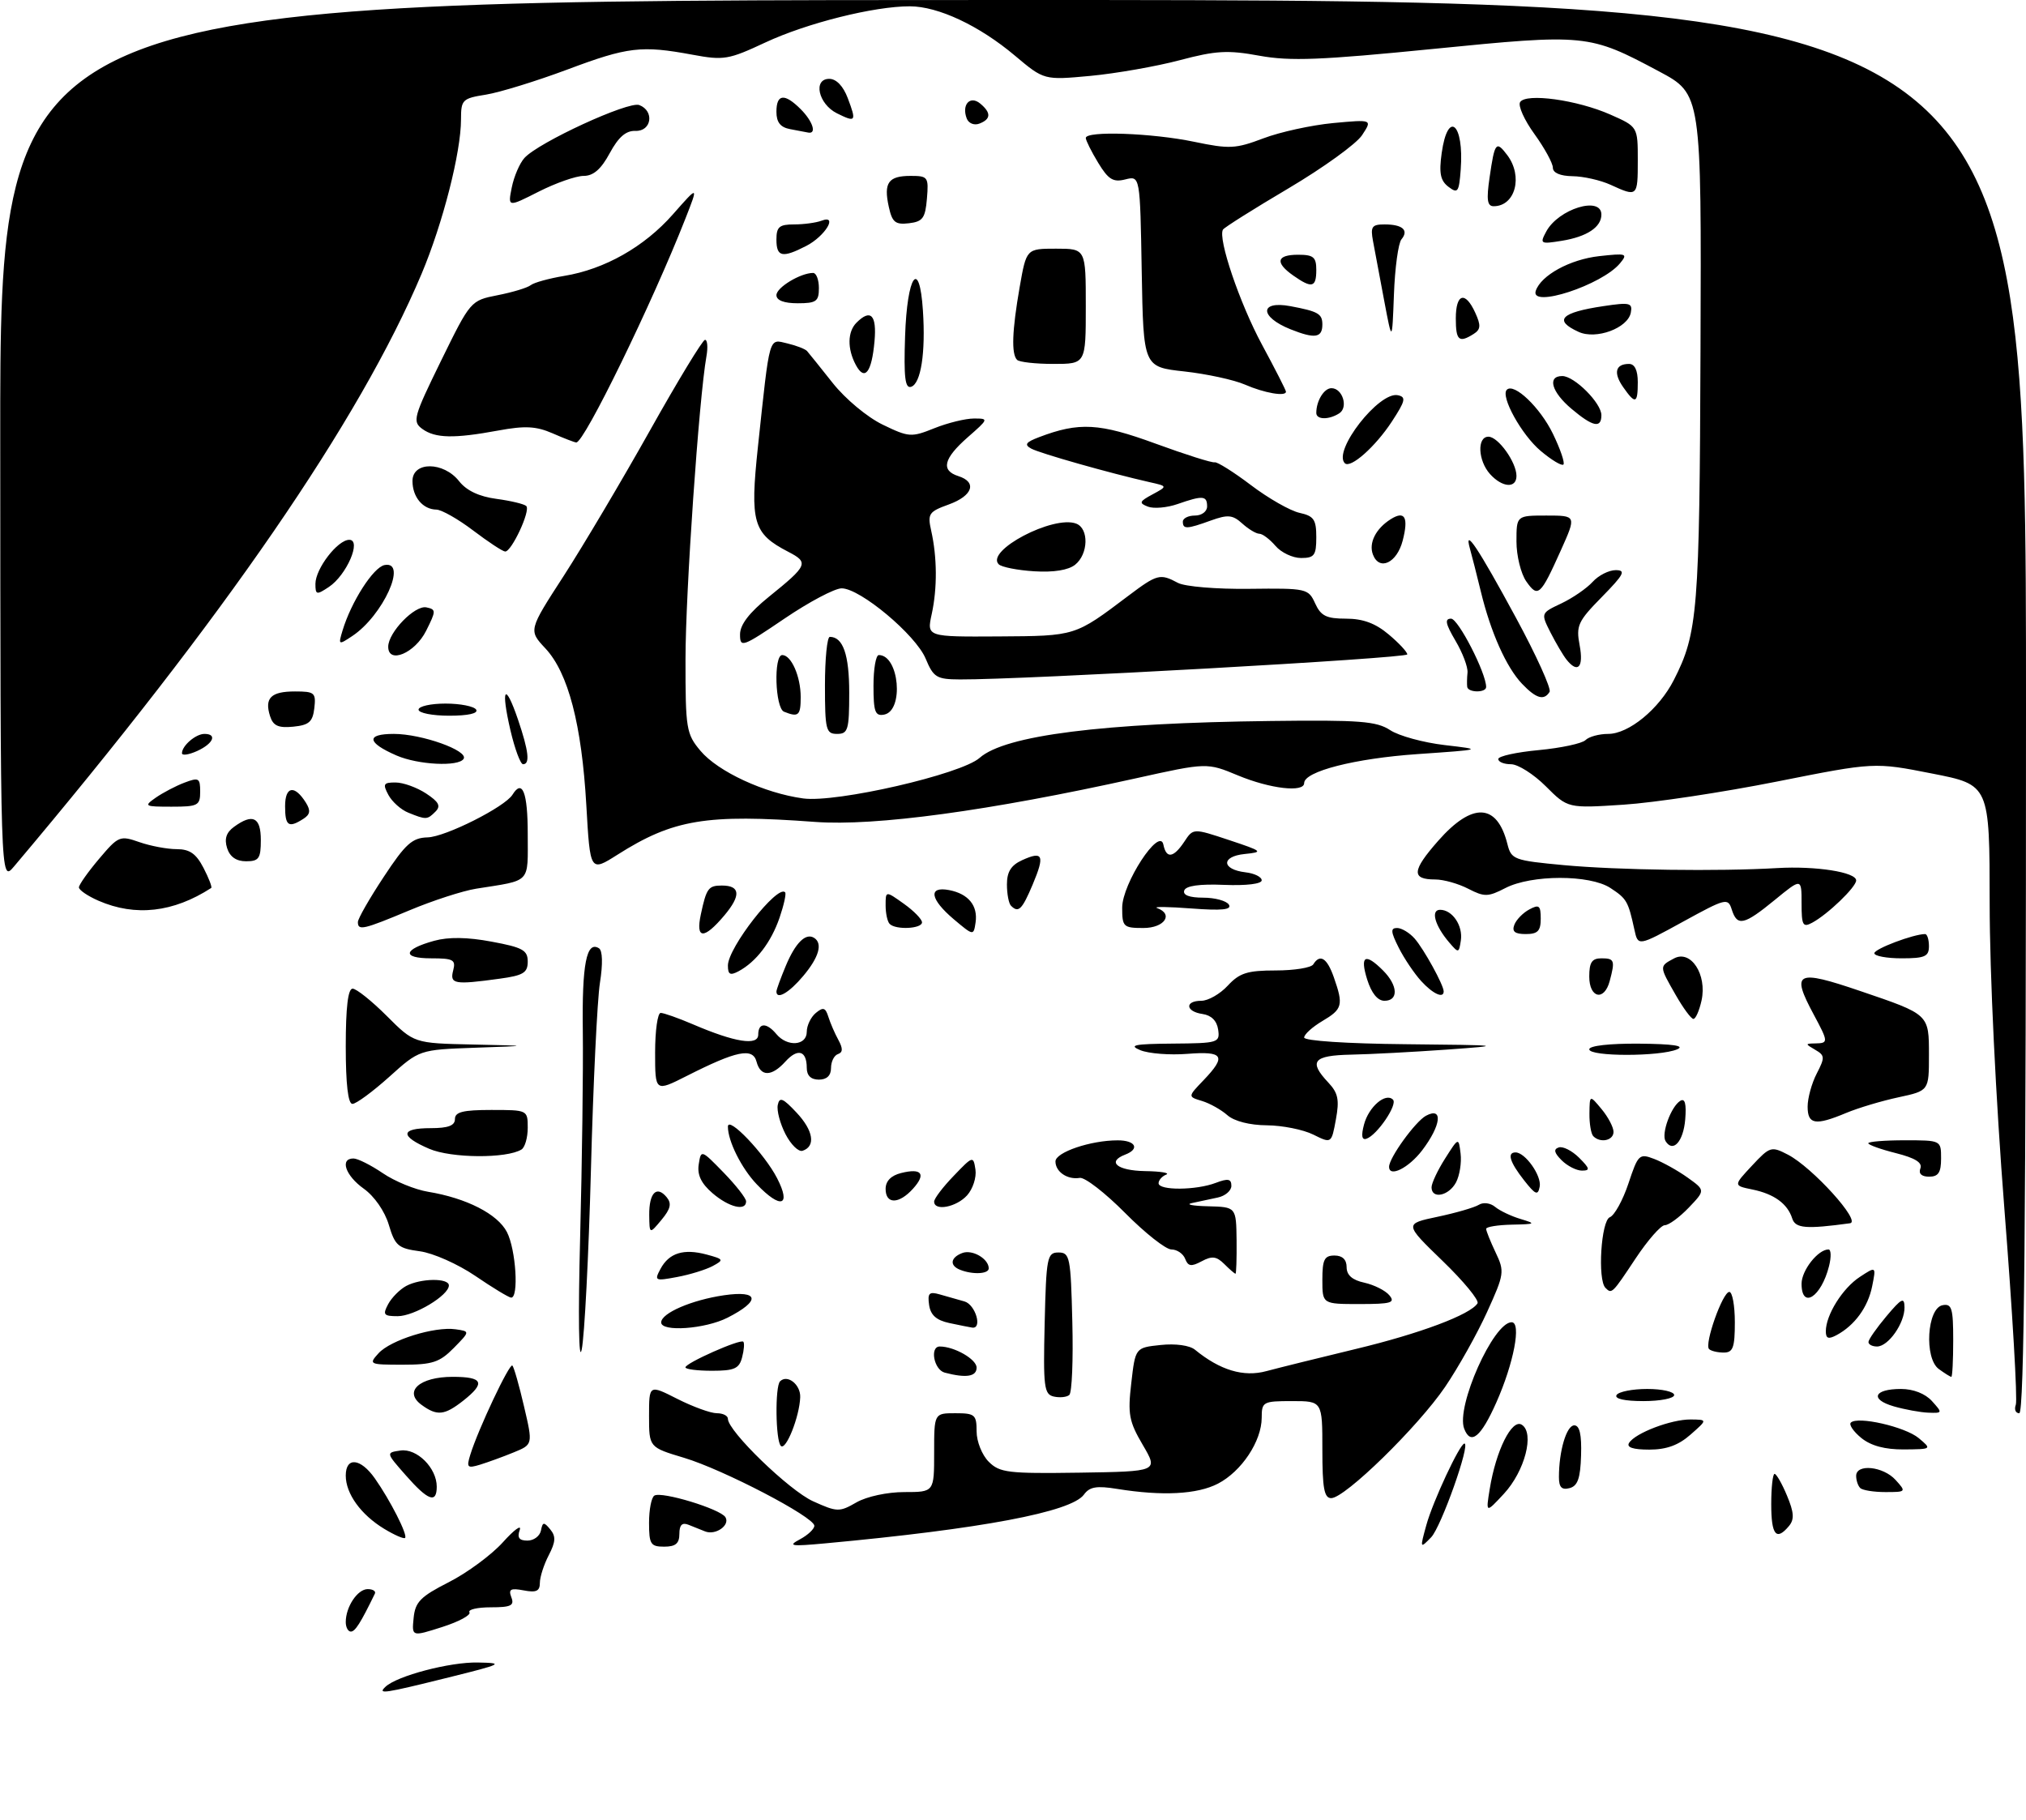 <?xml version="1.0" encoding="UTF-8" standalone="no"?>
<!DOCTYPE svg PUBLIC "-//W3C//DTD SVG 1.1//EN" "http://www.w3.org/Graphics/SVG/1.1/DTD/svg11.dtd" >
<svg xmlns="http://www.w3.org/2000/svg" xmlns:xlink="http://www.w3.org/1999/xlink" version="1.1" viewBox="0 0 334 300">
 <g >
 <path fill="currentColor"
d=" M 63.55 278.10 C 65.45 276.30 74.18 274.00 78.78 274.10 C 83.18 274.18 82.86 274.35 74.00 276.55 C 63.20 279.23 62.20 279.38 63.55 278.10 Z  M 68.19 266.75 C 68.45 264.11 69.32 263.23 74.00 260.85 C 77.03 259.31 81.03 256.35 82.90 254.28 C 84.77 252.20 86.02 251.29 85.68 252.25 C 85.23 253.52 85.58 254.00 86.96 254.00 C 88.00 254.00 89.00 253.25 89.18 252.34 C 89.46 250.91 89.66 250.88 90.71 252.15 C 91.66 253.30 91.61 254.20 90.46 256.42 C 89.66 257.96 89.00 260.01 89.00 260.98 C 89.00 262.33 88.40 262.61 86.34 262.21 C 84.17 261.80 83.79 262.01 84.30 263.35 C 84.83 264.71 84.24 265.00 80.91 265.00 C 78.69 265.00 77.11 265.37 77.39 265.82 C 77.67 266.28 75.65 267.37 72.89 268.25 C 67.88 269.85 67.88 269.85 68.19 266.75 Z  M 57.00 267.43 C 57.00 264.92 58.94 262.00 60.62 262.00 C 61.47 262.00 62.00 262.34 61.80 262.75 C 59.44 267.60 58.55 269.00 57.84 269.00 C 57.38 269.00 57.00 268.30 57.00 267.43 Z  M 107.00 251.06 C 107.00 248.89 107.39 246.87 107.88 246.58 C 109.07 245.84 118.75 248.78 119.59 250.14 C 120.40 251.46 117.98 253.17 116.25 252.49 C 115.56 252.22 114.33 251.73 113.50 251.39 C 112.45 250.97 112.00 251.42 112.00 252.89 C 112.00 254.47 111.38 255.00 109.50 255.00 C 107.26 255.00 107.00 254.60 107.00 251.06 Z  M 131.89 253.78 C 133.20 253.08 134.26 252.07 134.25 251.55 C 134.20 250.09 119.24 242.29 112.77 240.35 C 107.00 238.62 107.00 238.62 107.00 233.45 C 107.00 228.27 107.00 228.27 111.67 230.64 C 114.24 231.94 117.16 233.00 118.17 233.00 C 119.18 233.00 120.00 233.41 120.00 233.92 C 120.00 235.95 130.13 245.76 134.05 247.52 C 138.01 249.31 138.38 249.32 141.19 247.70 C 142.89 246.73 146.28 246.00 149.08 246.00 C 154.00 246.00 154.00 246.00 154.00 239.50 C 154.00 233.00 154.00 233.00 157.50 233.00 C 160.72 233.00 161.00 233.24 161.00 236.00 C 161.00 237.66 161.89 239.89 163.00 241.00 C 164.81 242.81 166.19 242.97 177.98 242.80 C 190.96 242.60 190.96 242.60 188.39 238.22 C 186.12 234.35 185.90 233.16 186.50 228.02 C 187.17 222.19 187.17 222.19 191.34 221.75 C 193.79 221.49 196.12 221.81 197.00 222.53 C 201.14 225.92 205.01 227.08 208.77 226.06 C 210.82 225.51 217.45 223.87 223.50 222.41 C 234.09 219.87 242.42 216.74 243.58 214.88 C 243.88 214.39 241.29 211.24 237.81 207.88 C 231.50 201.77 231.50 201.77 237.00 200.61 C 240.03 199.97 243.08 199.08 243.79 198.64 C 244.52 198.18 245.70 198.33 246.48 198.98 C 247.25 199.62 249.14 200.52 250.69 200.98 C 253.28 201.76 253.17 201.83 249.25 201.91 C 246.91 201.96 245.00 202.27 245.00 202.60 C 245.00 202.93 245.70 204.68 246.56 206.49 C 248.06 209.64 248.00 210.05 245.17 216.28 C 243.55 219.85 240.43 225.43 238.23 228.67 C 233.76 235.24 221.73 247.00 219.46 247.00 C 218.30 247.00 218.00 245.36 218.00 239.00 C 218.00 231.00 218.00 231.00 213.00 231.00 C 208.21 231.00 208.00 231.12 208.00 233.75 C 207.99 237.61 204.68 242.59 200.79 244.61 C 197.38 246.38 191.62 246.68 184.19 245.48 C 180.79 244.93 179.63 245.12 178.69 246.42 C 176.59 249.29 161.77 252.08 136.00 254.46 C 130.35 254.98 129.81 254.89 131.89 253.78 Z  M 235.14 251.45 C 236.21 247.55 240.67 238.00 241.42 238.00 C 242.46 238.00 237.58 251.75 235.94 253.45 C 234.09 255.36 234.07 255.32 235.14 251.45 Z  M 63.32 252.05 C 59.49 249.72 57.00 246.27 57.00 243.28 C 57.00 240.15 59.44 240.39 61.80 243.75 C 64.34 247.36 67.25 253.09 66.78 253.56 C 66.57 253.76 65.02 253.08 63.32 252.05 Z  M 292.00 248.00 C 292.00 245.25 292.25 243.00 292.55 243.00 C 292.85 243.00 293.78 244.61 294.60 246.59 C 295.76 249.36 295.83 250.50 294.93 251.59 C 292.83 254.11 292.00 253.09 292.00 248.00 Z  M 245.59 245.50 C 246.62 239.13 249.25 233.86 250.88 234.90 C 253.02 236.26 251.38 242.56 247.92 246.29 C 244.94 249.50 244.94 249.50 245.59 245.50 Z  M 66.91 243.25 C 63.61 239.50 63.61 239.50 66.02 239.15 C 68.73 238.76 72.00 242.02 72.00 245.11 C 72.00 247.94 70.57 247.42 66.91 243.25 Z  M 257.00 243.53 C 257.00 239.23 258.25 235.00 259.53 235.00 C 260.41 235.00 260.76 236.52 260.65 239.95 C 260.54 243.74 260.09 245.00 258.75 245.35 C 257.46 245.69 257.00 245.21 257.00 243.53 Z  M 306.67 245.33 C 306.30 244.97 306.00 244.07 306.00 243.33 C 306.00 241.29 310.46 241.75 312.50 244.00 C 314.28 245.96 314.25 246.00 310.82 246.00 C 308.90 246.00 307.03 245.70 306.67 245.33 Z  M 77.53 239.85 C 78.83 235.64 84.01 224.67 84.47 225.14 C 84.72 225.39 85.59 228.42 86.39 231.88 C 87.86 238.16 87.86 238.16 84.68 239.46 C 82.93 240.18 80.44 241.08 79.15 241.48 C 77.04 242.12 76.88 241.96 77.53 239.85 Z  M 128.73 238.39 C 127.85 237.52 127.75 228.59 128.60 227.74 C 129.80 226.54 132.00 228.27 131.92 230.36 C 131.81 233.56 129.56 239.22 128.73 238.39 Z  M 268.56 237.90 C 269.57 236.26 275.53 234.00 278.72 234.03 C 281.50 234.06 281.50 234.06 278.69 236.53 C 276.71 238.28 274.72 239.00 271.89 239.00 C 269.22 239.00 268.11 238.63 268.56 237.90 Z  M 306.86 237.09 C 305.56 236.03 304.78 234.89 305.12 234.55 C 306.22 233.44 314.06 235.23 316.31 237.10 C 318.49 238.93 318.49 238.93 313.86 238.97 C 310.74 238.99 308.45 238.37 306.86 237.09 Z  M 241.38 235.55 C 239.99 231.93 246.20 218.00 249.20 218.00 C 250.85 218.00 249.55 224.78 246.67 231.25 C 244.13 236.96 242.45 238.33 241.38 235.55 Z  M 69.48 231.61 C 66.48 229.41 69.17 227.00 74.62 227.00 C 79.65 227.00 80.09 227.99 76.37 230.93 C 73.26 233.37 72.05 233.49 69.48 231.61 Z  M 312.21 231.87 C 308.20 230.71 308.91 229.00 313.40 229.00 C 315.42 229.00 317.39 229.77 318.50 231.00 C 320.26 232.95 320.25 233.00 317.90 232.91 C 316.58 232.86 314.02 232.39 312.21 231.87 Z  M 332.32 231.60 C 332.62 230.83 331.77 216.31 330.44 199.35 C 329.02 181.27 328.01 160.41 328.01 148.95 C 328.00 129.39 328.00 129.39 318.50 127.53 C 309.01 125.66 309.01 125.66 292.92 128.86 C 284.07 130.62 272.70 132.34 267.65 132.67 C 258.47 133.27 258.47 133.27 254.84 129.64 C 252.84 127.64 250.25 126.00 249.10 126.00 C 247.94 126.00 247.00 125.62 247.00 125.14 C 247.00 124.67 250.01 124.01 253.68 123.67 C 257.35 123.32 260.82 122.58 261.38 122.02 C 261.94 121.46 263.63 121.00 265.12 121.00 C 268.51 121.00 273.50 116.91 275.94 112.12 C 279.90 104.36 280.18 100.82 280.34 57.55 C 280.50 15.50 280.50 15.50 273.50 11.77 C 261.94 5.60 261.47 5.56 236.23 8.07 C 217.75 9.91 212.70 10.11 207.64 9.19 C 202.41 8.23 200.46 8.34 194.47 9.93 C 190.61 10.95 184.00 12.11 179.78 12.51 C 172.12 13.22 172.12 13.22 167.31 9.17 C 161.43 4.22 154.67 1.05 150.00 1.04 C 144.09 1.03 133.01 3.81 126.18 7.00 C 120.11 9.84 119.32 9.98 114.16 9.02 C 105.72 7.46 103.52 7.72 93.52 11.47 C 88.43 13.37 82.40 15.23 80.13 15.60 C 76.22 16.22 76.00 16.44 76.00 19.68 C 76.00 25.11 73.01 36.81 69.50 45.15 C 59.31 69.29 36.95 101.82 2.29 142.88 C 0.07 145.50 0.07 145.50 0.04 72.75 C 0.00 0.00 0.00 0.00 167.00 0.00 C 334.00 0.00 334.00 0.00 334.00 116.50 C 334.00 201.01 333.70 233.00 332.89 233.00 C 332.28 233.00 332.03 232.37 332.32 231.60 Z  M 173.72 230.25 C 172.12 229.88 171.97 228.68 172.22 218.17 C 172.48 207.26 172.63 206.50 174.50 206.50 C 176.37 206.50 176.52 207.26 176.78 217.92 C 176.94 224.19 176.72 229.63 176.28 229.99 C 175.85 230.36 174.70 230.47 173.72 230.25 Z  M 266.50 230.00 C 266.84 229.45 269.12 229.00 271.56 229.00 C 274.00 229.00 276.00 229.45 276.00 230.00 C 276.00 230.55 273.72 231.00 270.94 231.00 C 267.82 231.00 266.12 230.62 266.50 230.00 Z  M 155.75 226.31 C 153.96 225.84 153.24 222.00 154.93 222.00 C 157.33 222.00 161.00 224.10 161.00 225.48 C 161.00 226.96 159.29 227.24 155.75 226.31 Z  M 319.62 225.71 C 317.19 223.93 317.68 215.67 320.25 215.19 C 321.76 214.90 322.00 215.68 322.00 220.93 C 322.00 224.27 321.86 227.00 321.69 227.00 C 321.52 227.00 320.59 226.42 319.62 225.71 Z  M 95.64 204.00 C 95.96 191.62 96.16 176.32 96.08 170.00 C 95.93 158.93 96.69 155.07 98.74 156.34 C 99.34 156.71 99.40 158.92 98.90 162.06 C 98.46 164.88 97.79 178.73 97.42 192.85 C 97.05 206.96 96.36 220.30 95.90 222.50 C 95.41 224.83 95.30 217.09 95.64 204.00 Z  M 113.00 225.44 C 113.00 224.73 122.05 220.71 122.54 221.21 C 122.75 221.42 122.66 222.58 122.34 223.79 C 121.86 225.65 121.06 226.00 117.38 226.00 C 114.97 226.00 113.00 225.75 113.00 225.44 Z  M 62.40 223.12 C 64.38 220.93 71.63 218.67 75.10 219.16 C 77.50 219.50 77.50 219.50 74.80 222.25 C 72.47 224.61 71.29 225.00 66.39 225.00 C 60.87 225.00 60.74 224.94 62.40 223.12 Z  M 281.75 222.42 C 280.94 221.61 283.99 213.00 285.09 213.00 C 285.59 213.00 286.00 215.25 286.00 218.00 C 286.00 222.18 285.70 223.00 284.17 223.00 C 283.16 223.00 282.07 222.74 281.75 222.42 Z  M 308.03 221.25 C 308.04 220.84 309.38 218.93 311.00 217.00 C 313.49 214.04 313.95 213.81 313.97 215.53 C 314.01 218.14 311.31 222.00 309.44 222.00 C 308.65 222.00 308.01 221.66 308.03 221.25 Z  M 301.00 219.49 C 301.00 216.80 303.76 212.39 306.60 210.53 C 309.30 208.76 309.30 208.76 308.64 212.06 C 307.95 215.52 305.75 218.53 302.76 220.13 C 301.42 220.84 301.00 220.69 301.00 219.49 Z  M 109.00 218.03 C 109.00 216.50 114.03 214.33 119.36 213.55 C 125.17 212.71 125.45 214.45 119.94 217.25 C 116.26 219.12 109.00 219.64 109.00 218.03 Z  M 156.50 218.13 C 154.36 217.67 153.41 216.82 153.17 215.15 C 152.89 213.20 153.18 212.91 154.92 213.41 C 156.06 213.73 157.90 214.26 159.00 214.57 C 160.83 215.09 162.01 219.16 160.25 218.88 C 159.84 218.82 158.15 218.48 156.50 218.13 Z  M 63.99 215.02 C 64.57 213.94 65.91 212.59 66.96 212.02 C 69.35 210.74 74.00 210.68 74.00 211.93 C 74.00 213.57 68.29 217.00 65.56 217.00 C 63.25 217.00 63.06 216.76 63.99 215.02 Z  M 218.00 211.00 C 218.00 207.67 218.33 207.00 220.00 207.00 C 221.31 207.00 222.00 207.67 222.00 208.92 C 222.00 210.23 222.93 211.05 224.93 211.48 C 226.54 211.84 228.40 212.77 229.05 213.56 C 230.07 214.79 229.33 215.00 224.12 215.00 C 218.00 215.00 218.00 215.00 218.00 211.00 Z  M 78.34 210.35 C 75.50 208.42 71.40 206.59 69.21 206.30 C 65.64 205.82 65.13 205.39 64.10 201.94 C 63.43 199.69 61.71 197.22 59.97 195.98 C 56.94 193.82 55.98 191.00 58.27 191.00 C 58.97 191.00 61.14 192.09 63.10 193.42 C 65.06 194.76 68.43 196.14 70.58 196.49 C 76.89 197.53 82.03 200.15 83.57 203.13 C 85.06 206.01 85.56 214.05 84.25 213.94 C 83.84 213.90 81.18 212.29 78.34 210.35 Z  M 297.00 211.65 C 297.00 209.45 299.71 206.00 301.44 206.00 C 301.87 206.00 301.91 207.23 301.53 208.74 C 300.25 213.85 297.00 215.94 297.00 211.65 Z  M 264.67 212.33 C 263.34 211.00 263.95 201.23 265.40 200.68 C 266.16 200.38 267.54 197.88 268.46 195.12 C 270.05 190.33 270.25 190.14 272.69 191.07 C 274.11 191.61 276.59 192.99 278.20 194.14 C 281.14 196.24 281.14 196.24 278.39 199.12 C 276.87 200.70 275.10 202.00 274.45 202.00 C 273.81 202.00 271.64 204.47 269.63 207.50 C 265.77 213.32 265.71 213.38 264.67 212.33 Z  M 108.89 209.20 C 110.30 206.57 112.71 205.82 116.50 206.84 C 119.32 207.60 119.38 207.72 117.48 208.74 C 116.37 209.33 113.74 210.15 111.63 210.54 C 107.97 211.23 107.84 211.16 108.89 209.20 Z  M 158.25 209.34 C 156.51 208.64 156.69 207.33 158.63 206.59 C 160.28 205.95 163.00 207.53 163.00 209.12 C 163.00 210.06 160.33 210.18 158.25 209.34 Z  M 201.83 208.40 C 200.55 207.13 199.81 207.03 198.10 207.95 C 196.38 208.87 195.86 208.79 195.38 207.54 C 195.05 206.69 194.03 206.00 193.11 206.00 C 192.19 206.00 188.76 203.29 185.48 199.98 C 182.20 196.67 178.84 194.07 178.01 194.20 C 175.98 194.54 174.00 193.20 174.00 191.49 C 174.00 189.98 179.79 188.01 184.25 188.01 C 187.20 188.00 187.96 189.42 185.50 190.36 C 182.42 191.54 184.16 193.00 188.75 193.08 C 191.36 193.12 192.94 193.38 192.25 193.66 C 191.56 193.94 191.00 194.58 191.00 195.08 C 191.00 196.30 197.19 196.26 200.43 195.02 C 202.46 194.25 203.00 194.36 203.00 195.51 C 203.00 196.31 201.99 197.18 200.75 197.44 C 199.51 197.71 197.60 198.11 196.50 198.35 C 195.40 198.58 196.59 198.82 199.15 198.88 C 203.79 199.00 203.79 199.00 203.86 204.50 C 203.89 207.53 203.81 210.00 203.68 210.00 C 203.54 210.00 202.71 209.28 201.83 208.40 Z  M 107.03 200.31 C 107.00 196.67 108.25 195.39 109.90 197.38 C 110.76 198.42 110.56 199.30 109.05 201.12 C 107.07 203.50 107.07 203.50 107.03 200.31 Z  M 295.46 200.89 C 294.69 198.46 292.47 196.84 288.87 196.11 C 285.76 195.47 285.76 195.47 288.83 192.18 C 291.78 189.02 292.01 188.95 294.75 190.37 C 298.78 192.46 306.90 201.42 304.99 201.68 C 297.75 202.67 295.98 202.53 295.46 200.89 Z  M 117.46 196.72 C 115.59 195.11 114.92 193.70 115.19 191.97 C 115.57 189.52 115.60 189.53 119.29 193.32 C 121.33 195.42 123.00 197.56 123.00 198.07 C 123.00 199.74 120.17 199.05 117.46 196.72 Z  M 154.00 198.11 C 154.00 197.61 155.45 195.70 157.23 193.86 C 160.39 190.56 160.46 190.54 160.81 192.83 C 161.00 194.12 160.38 196.03 159.43 197.08 C 157.66 199.04 154.00 199.73 154.00 198.11 Z  M 124.75 195.25 C 122.24 192.62 120.00 188.14 120.00 185.75 C 120.00 183.89 126.04 190.22 128.11 194.25 C 130.49 198.87 128.71 199.40 124.75 195.25 Z  M 146.00 196.02 C 146.00 194.73 146.89 193.81 148.55 193.40 C 151.96 192.54 152.72 193.55 150.51 195.99 C 148.19 198.56 146.00 198.57 146.00 196.02 Z  M 236.00 195.75 C 236.01 195.06 237.01 192.93 238.24 191.00 C 240.46 187.50 240.46 187.50 240.79 190.20 C 240.97 191.69 240.63 193.82 240.03 194.95 C 238.83 197.19 236.00 197.75 236.00 195.75 Z  M 251.24 194.58 C 248.90 191.60 248.41 190.00 249.85 190.00 C 251.45 190.00 254.17 193.86 253.83 195.64 C 253.54 197.16 253.14 197.00 251.24 194.58 Z  M 316.59 192.63 C 316.95 191.68 315.72 190.92 312.56 190.12 C 310.05 189.49 308.00 188.75 308.00 188.49 C 308.00 188.22 310.70 188.00 314.00 188.00 C 320.00 188.00 320.00 188.00 320.00 191.00 C 320.00 193.32 319.55 194.00 318.03 194.00 C 316.78 194.00 316.25 193.50 316.59 192.63 Z  M 229.00 192.37 C 229.00 190.88 233.34 184.89 235.09 183.95 C 237.94 182.43 237.59 185.53 234.45 189.66 C 232.22 192.58 229.00 194.18 229.00 192.37 Z  M 257.44 191.29 C 256.21 190.06 256.08 189.47 256.97 189.18 C 257.65 188.95 259.16 189.72 260.33 190.88 C 262.11 192.66 262.18 193.00 260.79 193.00 C 259.89 193.00 258.38 192.23 257.44 191.29 Z  M 70.75 189.40 C 65.89 187.31 65.98 186.00 71.00 186.00 C 73.89 186.00 75.00 185.58 75.00 184.50 C 75.00 183.33 76.33 183.00 81.00 183.00 C 86.97 183.00 87.00 183.01 87.00 185.94 C 87.00 187.56 86.54 189.17 85.97 189.52 C 83.52 191.03 74.38 190.97 70.75 189.40 Z  M 129.50 187.00 C 128.61 185.27 128.03 183.11 128.22 182.18 C 128.50 180.80 129.06 181.03 131.32 183.44 C 134.10 186.40 134.51 189.00 132.31 189.73 C 131.65 189.95 130.39 188.72 129.50 187.00 Z  M 216.50 187.06 C 214.85 186.24 211.41 185.55 208.85 185.53 C 206.03 185.51 203.48 184.86 202.35 183.87 C 201.33 182.97 199.45 181.91 198.16 181.52 C 195.81 180.81 195.81 180.81 198.41 178.10 C 202.23 174.11 201.72 173.28 195.75 173.75 C 192.86 173.98 189.38 173.71 188.00 173.15 C 185.98 172.32 187.00 172.11 193.32 172.06 C 200.84 172.00 201.13 171.91 200.82 169.75 C 200.61 168.30 199.70 167.39 198.25 167.18 C 195.44 166.78 195.27 165.00 198.05 165.00 C 199.17 165.00 201.14 163.88 202.41 162.50 C 204.35 160.41 205.64 160.00 210.31 160.00 C 213.37 160.00 216.16 159.55 216.50 159.00 C 217.61 157.20 218.78 157.94 219.90 161.15 C 221.50 165.72 221.32 166.38 218.00 168.34 C 216.35 169.32 215.00 170.54 215.00 171.06 C 215.00 171.60 222.04 172.07 231.75 172.16 C 247.85 172.32 248.11 172.36 238.50 173.05 C 233.00 173.44 225.91 173.82 222.75 173.88 C 216.48 174.01 215.69 174.98 218.98 178.48 C 220.60 180.20 220.83 181.33 220.23 184.57 C 219.50 188.55 219.50 188.55 216.50 187.06 Z  M 274.58 188.14 C 273.84 186.93 275.48 182.44 277.00 181.50 C 277.78 181.02 278.03 181.97 277.82 184.57 C 277.51 188.23 275.80 190.11 274.58 188.14 Z  M 224.87 185.39 C 225.65 182.47 228.43 180.09 229.64 181.30 C 230.45 182.11 227.02 187.16 225.26 187.75 C 224.50 188.00 224.38 187.23 224.87 185.39 Z  M 262.67 187.33 C 262.30 186.97 262.01 185.28 262.03 183.58 C 262.07 180.50 262.07 180.50 264.03 182.86 C 265.11 184.16 266.00 185.85 266.00 186.61 C 266.00 188.04 263.84 188.51 262.67 187.33 Z  M 298.00 182.45 C 298.00 181.05 298.67 178.60 299.50 177.00 C 300.87 174.35 300.85 174.01 299.25 173.08 C 297.58 172.11 297.58 172.06 299.25 172.03 C 301.45 171.99 301.44 171.81 299.00 167.26 C 295.23 160.23 296.10 159.79 306.70 163.40 C 318.08 167.27 318.00 167.20 318.00 173.95 C 318.00 179.83 318.00 179.83 312.99 180.91 C 310.23 181.50 306.35 182.66 304.36 183.49 C 299.27 185.62 298.00 185.41 298.00 182.45 Z  M 57.00 172.50 C 57.00 166.10 57.37 163.00 58.13 163.00 C 58.75 163.00 61.29 165.03 63.76 167.50 C 68.26 172.00 68.26 172.00 77.88 172.21 C 87.50 172.42 87.50 172.42 78.32 172.74 C 69.13 173.07 69.13 173.07 64.17 177.54 C 61.44 179.99 58.71 182.00 58.10 182.00 C 57.38 182.00 57.00 178.76 57.00 172.50 Z  M 108.00 173.52 C 108.00 169.93 108.41 167.00 108.92 167.00 C 109.42 167.00 111.80 167.84 114.21 168.87 C 121.17 171.86 125.00 172.46 125.00 170.58 C 125.00 168.59 126.38 168.55 128.00 170.50 C 129.79 172.65 133.00 172.41 133.00 170.12 C 133.00 169.09 133.67 167.69 134.49 167.01 C 135.71 166.00 136.08 166.11 136.56 167.64 C 136.88 168.66 137.62 170.38 138.21 171.45 C 138.98 172.87 138.96 173.51 138.14 173.79 C 137.51 174.00 137.00 175.03 137.00 176.08 C 137.00 177.33 136.30 178.00 135.00 178.00 C 133.69 178.00 133.00 177.33 133.00 176.06 C 133.00 173.21 131.52 172.77 129.48 175.02 C 127.20 177.54 125.38 177.54 124.72 175.04 C 124.10 172.68 121.43 173.23 113.24 177.38 C 108.00 180.03 108.00 180.03 108.00 173.52 Z  M 262.00 173.00 C 262.00 172.41 265.37 172.03 270.25 172.07 C 275.79 172.12 277.84 172.42 276.50 173.00 C 273.67 174.22 262.00 174.22 262.00 173.00 Z  M 276.25 164.04 C 273.52 159.27 273.52 159.33 275.97 158.02 C 278.74 156.53 281.45 160.67 280.51 164.96 C 280.14 166.63 279.54 168.00 279.17 167.99 C 278.80 167.99 277.49 166.21 276.25 164.04 Z  M 225.39 161.50 C 224.16 157.56 225.05 157.05 228.00 160.00 C 230.47 162.47 230.59 165.00 228.24 165.00 C 227.11 165.00 226.10 163.75 225.39 161.50 Z  M 128.00 163.47 C 128.00 163.18 128.69 161.28 129.54 159.25 C 131.13 155.44 132.82 153.77 134.20 154.62 C 135.67 155.53 135.02 157.82 132.41 160.92 C 130.09 163.69 128.00 164.89 128.00 163.47 Z  M 234.29 161.75 C 233.16 160.51 231.49 158.04 230.59 156.25 C 229.27 153.63 229.21 153.00 230.32 153.00 C 231.07 153.00 232.38 153.79 233.22 154.75 C 234.75 156.50 238.00 162.41 238.00 163.45 C 238.00 164.68 236.23 163.87 234.29 161.75 Z  M 262.00 161.00 C 262.00 158.67 262.44 158.00 264.00 158.00 C 266.16 158.00 266.28 158.34 265.37 161.75 C 264.47 165.12 262.00 164.57 262.00 161.00 Z  M 74.71 160.00 C 75.17 158.24 74.74 158.00 71.06 158.00 C 66.19 158.00 66.45 156.52 71.58 155.11 C 73.93 154.46 77.05 154.50 81.04 155.25 C 86.17 156.20 87.00 156.66 87.00 158.54 C 87.00 160.38 86.27 160.83 82.36 161.36 C 74.90 162.39 74.12 162.25 74.71 160.00 Z  M 120.00 159.19 C 120.00 156.25 128.16 145.81 129.43 147.11 C 129.65 147.32 129.23 149.22 128.51 151.32 C 127.11 155.37 124.65 158.58 121.76 160.13 C 120.37 160.87 120.00 160.68 120.00 159.19 Z  M 309.00 157.16 C 309.00 156.44 315.47 154.00 317.37 154.00 C 317.71 154.00 318.00 154.90 318.00 156.00 C 318.00 157.70 317.33 158.00 313.50 158.00 C 311.02 158.00 309.00 157.62 309.00 157.16 Z  M 238.90 155.37 C 236.54 152.61 235.82 150.00 237.41 150.00 C 239.43 150.00 241.20 152.61 240.83 155.06 C 240.51 157.17 240.45 157.18 238.90 155.37 Z  M 269.44 153.26 C 268.41 148.56 268.18 148.17 265.48 146.40 C 262.09 144.18 252.47 144.19 248.16 146.42 C 245.31 147.89 244.71 147.90 242.05 146.53 C 240.43 145.69 237.98 145.00 236.61 145.00 C 232.64 145.00 232.75 143.56 237.10 138.62 C 242.74 132.21 246.81 132.41 248.51 139.17 C 249.15 141.71 249.57 141.87 257.84 142.64 C 266.75 143.46 283.29 143.69 293.00 143.12 C 299.35 142.75 306.00 143.79 306.00 145.16 C 306.00 146.25 301.31 150.76 298.75 152.13 C 297.21 152.96 297.00 152.56 297.00 148.91 C 297.00 144.76 297.00 144.76 292.58 148.38 C 287.50 152.54 286.39 152.79 285.49 149.95 C 284.87 148.00 284.51 148.09 277.44 151.97 C 270.04 156.03 270.04 156.03 269.44 153.26 Z  M 115.54 150.75 C 116.46 146.44 116.79 146.00 119.00 146.00 C 122.05 146.00 122.19 147.62 119.42 150.92 C 116.03 154.94 114.65 154.88 115.54 150.75 Z  M 157.25 151.57 C 153.32 148.25 152.97 146.08 156.47 146.75 C 159.64 147.36 161.24 149.31 160.83 152.10 C 160.50 154.29 160.48 154.29 157.25 151.57 Z  M 249.65 152.47 C 249.97 151.63 251.08 150.49 252.12 149.94 C 253.73 149.07 254.00 149.29 254.00 151.46 C 254.00 153.49 253.51 154.00 251.53 154.00 C 249.73 154.00 249.22 153.59 249.65 152.47 Z  M 59.00 152.02 C 59.00 151.47 60.91 148.13 63.25 144.59 C 66.86 139.11 67.95 138.13 70.50 138.06 C 73.43 137.98 83.23 133.05 84.49 131.02 C 86.12 128.38 87.00 130.64 87.00 137.48 C 87.00 145.78 87.68 145.06 78.50 146.52 C 76.30 146.87 71.36 148.47 67.52 150.08 C 59.87 153.28 59.00 153.48 59.00 152.02 Z  M 146.67 152.33 C 146.30 151.97 146.00 150.59 146.00 149.27 C 146.00 146.86 146.00 146.86 149.00 149.00 C 150.65 150.17 152.00 151.56 152.00 152.07 C 152.00 153.13 147.68 153.35 146.67 152.33 Z  M 185.00 149.65 C 185.00 145.69 191.17 136.23 191.79 139.25 C 192.27 141.62 193.46 141.45 195.24 138.77 C 196.71 136.54 196.71 136.54 202.61 138.50 C 208.20 140.36 208.33 140.48 205.19 140.80 C 201.27 141.20 201.37 143.35 205.33 143.82 C 206.80 143.99 208.00 144.58 208.00 145.14 C 208.00 145.73 205.46 146.04 201.81 145.89 C 197.74 145.72 195.49 146.04 195.23 146.82 C 194.97 147.58 196.09 148.00 198.36 148.00 C 200.30 148.00 202.20 148.52 202.59 149.15 C 203.11 149.99 201.45 150.16 196.40 149.78 C 192.61 149.49 190.06 149.46 190.75 149.71 C 193.53 150.72 191.97 153.00 188.50 153.00 C 185.20 153.00 185.00 152.81 185.00 149.65 Z  M 16.25 148.51 C 14.46 147.73 13.01 146.74 13.01 146.30 C 13.02 145.86 14.52 143.74 16.34 141.59 C 19.52 137.83 19.77 137.72 22.97 138.84 C 24.80 139.48 27.57 140.00 29.12 140.00 C 31.27 140.00 32.33 140.74 33.55 143.09 C 34.43 144.79 35.00 146.28 34.82 146.40 C 28.58 150.44 22.33 151.15 16.25 148.51 Z  M 166.67 149.33 C 166.30 148.97 166.00 147.38 166.00 145.81 C 166.00 143.74 166.68 142.65 168.50 141.82 C 171.95 140.25 172.28 140.99 170.25 145.82 C 168.49 149.99 167.90 150.57 166.67 149.33 Z  M 96.66 132.76 C 95.90 119.45 93.68 110.94 89.92 106.91 C 87.12 103.92 87.12 103.92 92.95 94.92 C 96.15 89.96 102.54 79.19 107.14 70.99 C 111.74 62.78 115.83 56.05 116.22 56.03 C 116.62 56.01 116.73 57.24 116.46 58.75 C 115.23 65.70 113.01 97.71 113.01 108.67 C 113.00 120.17 113.14 121.01 115.48 123.79 C 118.36 127.22 126.02 130.77 132.41 131.64 C 137.88 132.39 158.45 127.66 161.50 124.95 C 165.69 121.23 181.73 119.20 209.53 118.87 C 224.17 118.69 226.92 118.90 229.18 120.38 C 230.62 121.33 234.66 122.43 238.15 122.84 C 244.50 123.58 244.50 123.58 233.68 124.33 C 223.38 125.04 215.00 127.18 215.00 129.11 C 215.00 130.70 209.40 130.05 204.12 127.86 C 198.98 125.72 198.98 125.72 187.22 128.33 C 163.04 133.69 144.27 136.24 134.38 135.51 C 116.43 134.18 110.99 135.08 101.79 140.92 C 97.29 143.77 97.29 143.77 96.66 132.76 Z  M 37.44 139.83 C 36.96 138.31 37.30 137.25 38.57 136.33 C 41.66 134.07 43.00 134.72 43.00 138.50 C 43.00 141.54 42.68 142.00 40.57 142.00 C 38.95 142.00 37.90 141.27 37.44 139.83 Z  M 47.00 132.92 C 47.00 129.61 48.56 129.35 50.43 132.34 C 51.24 133.64 51.14 134.29 50.00 135.01 C 47.56 136.57 47.00 136.17 47.00 132.92 Z  M 67.32 133.99 C 66.11 133.51 64.64 132.19 64.03 131.06 C 63.07 129.26 63.22 129.00 65.21 129.01 C 66.47 129.01 68.73 129.83 70.24 130.82 C 72.35 132.21 72.71 132.89 71.79 133.81 C 70.43 135.17 70.26 135.18 67.32 133.99 Z  M 25.68 131.51 C 26.85 130.70 28.97 129.58 30.40 129.04 C 32.77 128.14 33.00 128.27 33.00 130.52 C 33.00 132.81 32.64 133.00 28.28 133.00 C 23.81 133.00 23.67 132.92 25.68 131.51 Z  M 65.37 124.56 C 60.47 122.43 60.29 121.00 64.92 121.00 C 69.52 121.00 77.27 123.76 76.43 125.11 C 75.61 126.44 68.94 126.11 65.37 124.56 Z  M 84.15 120.41 C 82.52 113.39 83.25 112.35 85.39 118.62 C 87.16 123.83 87.41 126.00 86.23 126.00 C 85.80 126.00 84.87 123.48 84.15 120.41 Z  M 30.00 124.18 C 30.00 122.95 32.27 121.00 33.70 121.00 C 35.85 121.00 35.17 122.60 32.50 123.82 C 31.12 124.44 30.00 124.61 30.00 124.18 Z  M 136.00 113.00 C 136.00 108.60 136.36 105.00 136.80 105.00 C 138.98 105.00 140.00 107.93 140.00 114.20 C 140.00 120.33 139.80 121.00 138.00 121.00 C 136.17 121.00 136.00 120.33 136.00 113.00 Z  M 44.52 118.07 C 43.57 115.08 44.67 114.00 48.63 114.00 C 51.86 114.00 52.11 114.21 51.82 116.75 C 51.55 119.02 50.95 119.55 48.34 119.81 C 45.87 120.05 45.03 119.66 44.52 118.07 Z  M 69.00 117.00 C 69.00 116.45 71.00 116.00 73.44 116.00 C 75.88 116.00 78.16 116.45 78.50 117.00 C 78.88 117.62 77.18 118.00 74.06 118.00 C 71.28 118.00 69.00 117.55 69.00 117.00 Z  M 129.25 117.34 C 127.78 116.74 127.51 108.00 128.96 108.00 C 130.45 108.00 132.00 111.53 132.00 114.93 C 132.00 117.98 131.64 118.30 129.25 117.34 Z  M 144.00 113.07 C 144.00 110.28 144.39 108.00 144.88 108.00 C 148.24 108.00 149.06 117.19 145.75 117.82 C 144.27 118.10 144.00 117.36 144.00 113.07 Z  M 250.93 112.75 C 248.33 110.03 245.75 104.25 244.12 97.50 C 243.45 94.75 242.65 91.60 242.34 90.50 C 241.28 86.74 243.68 90.33 249.90 101.82 C 253.27 108.04 255.77 113.56 255.46 114.07 C 254.54 115.55 253.24 115.17 250.93 112.75 Z  M 241.88 113.25 C 241.82 112.84 241.84 111.77 241.93 110.88 C 242.01 109.98 241.12 107.62 239.94 105.63 C 238.30 102.84 238.13 102.00 239.22 102.00 C 240.40 102.00 245.00 110.95 245.00 113.27 C 245.00 114.24 242.03 114.22 241.88 113.25 Z  M 152.60 108.59 C 150.96 104.66 141.80 97.00 138.75 97.00 C 137.61 97.00 133.38 99.24 129.34 101.98 C 122.37 106.71 122.00 106.84 122.00 104.60 C 122.00 102.99 123.51 101.02 126.75 98.40 C 133.18 93.21 133.38 92.75 129.96 90.98 C 124.14 87.97 123.62 86.16 124.95 73.66 C 126.95 54.98 126.69 55.89 129.80 56.62 C 131.28 56.97 132.75 57.54 133.05 57.88 C 133.35 58.22 135.26 60.60 137.29 63.16 C 139.36 65.77 142.97 68.78 145.51 70.01 C 149.83 72.10 150.23 72.13 154.04 70.60 C 156.24 69.72 159.17 69.00 160.56 69.00 C 163.02 69.00 163.00 69.06 159.53 72.10 C 155.54 75.61 155.07 77.57 158.00 78.50 C 161.12 79.49 160.36 81.74 156.42 83.17 C 153.12 84.36 152.89 84.70 153.51 87.48 C 154.50 91.89 154.53 96.98 153.60 101.25 C 152.78 105.00 152.78 105.00 164.64 104.93 C 177.37 104.85 177.16 104.91 185.99 98.25 C 190.77 94.65 191.24 94.52 194.19 96.10 C 195.33 96.71 200.56 97.15 205.95 97.08 C 215.41 96.97 215.69 97.03 216.81 99.48 C 217.75 101.55 218.66 102.00 221.90 102.00 C 224.69 102.00 226.75 102.76 228.92 104.59 C 230.62 106.01 232.00 107.50 232.00 107.89 C 232.00 108.53 168.72 112.07 158.26 112.02 C 154.40 112.00 153.90 111.70 152.60 108.59 Z  M 258.25 108.75 C 257.70 108.06 256.52 106.06 255.62 104.30 C 254.00 101.09 254.00 101.09 257.41 99.48 C 259.28 98.59 261.60 96.99 262.56 95.93 C 263.52 94.87 265.23 94.00 266.36 94.00 C 268.09 94.00 267.73 94.70 264.08 98.42 C 260.12 102.45 259.80 103.15 260.42 106.42 C 261.10 110.03 260.11 111.09 258.25 108.75 Z  M 64.00 106.63 C 64.00 104.26 68.40 99.73 70.30 100.14 C 71.91 100.48 71.90 100.71 70.25 104.00 C 68.41 107.69 64.00 109.54 64.00 106.63 Z  M 56.47 103.96 C 57.91 99.19 61.55 93.52 63.40 93.16 C 67.26 92.42 63.13 101.51 58.08 104.86 C 55.80 106.38 55.75 106.35 56.47 103.96 Z  M 52.00 96.26 C 52.00 93.77 55.66 89.00 57.58 89.00 C 59.66 89.00 57.14 94.83 54.22 96.77 C 52.18 98.13 52.00 98.08 52.00 96.26 Z  M 251.62 95.86 C 250.73 94.59 250.00 91.63 250.00 89.28 C 250.00 85.00 250.00 85.00 254.94 85.00 C 259.89 85.00 259.89 85.00 257.31 90.75 C 253.95 98.23 253.54 98.60 251.62 95.86 Z  M 170.50 94.19 C 167.75 94.02 165.12 93.50 164.65 93.04 C 162.39 90.81 173.66 84.89 177.42 86.33 C 179.54 87.14 179.43 91.35 177.25 93.10 C 176.13 94.00 173.71 94.39 170.50 94.19 Z  M 226.34 91.44 C 225.61 89.53 226.80 87.16 229.27 85.60 C 231.60 84.13 232.24 85.28 231.24 89.14 C 230.29 92.82 227.39 94.18 226.34 91.44 Z  M 210.27 90.00 C 209.33 88.90 208.13 88.00 207.61 88.00 C 207.08 88.00 205.82 87.24 204.79 86.31 C 203.21 84.88 202.43 84.81 199.64 85.81 C 195.64 87.26 195.00 87.28 195.00 86.00 C 195.00 85.45 195.90 85.00 197.00 85.00 C 198.11 85.00 199.00 84.33 199.00 83.50 C 199.00 81.71 198.30 81.65 194.14 83.10 C 192.40 83.71 190.19 83.90 189.24 83.53 C 187.72 82.94 187.82 82.68 190.00 81.51 C 192.50 80.16 192.50 80.16 189.50 79.49 C 182.99 78.02 171.42 74.74 170.00 73.96 C 168.82 73.31 169.10 72.91 171.31 72.07 C 177.91 69.56 181.25 69.75 190.50 73.14 C 195.45 74.95 199.83 76.34 200.24 76.22 C 200.64 76.11 203.33 77.79 206.21 79.97 C 209.09 82.16 212.70 84.21 214.22 84.55 C 216.60 85.07 217.00 85.65 217.00 88.58 C 217.00 91.56 216.68 92.00 214.49 92.00 C 213.11 92.00 211.21 91.10 210.27 90.00 Z  M 78.00 87.46 C 75.53 85.58 72.80 84.04 71.95 84.02 C 69.71 83.99 68.00 81.95 68.00 79.30 C 68.00 76.05 73.13 76.08 75.69 79.34 C 76.91 80.89 78.99 81.87 81.85 82.25 C 84.22 82.57 86.43 83.10 86.76 83.43 C 87.51 84.17 84.31 91.02 83.27 90.93 C 82.84 90.90 80.47 89.33 78.00 87.46 Z  M 245.65 78.17 C 243.65 75.95 243.47 72.00 245.38 72.00 C 246.99 72.00 250.00 76.22 250.00 78.46 C 250.00 80.56 247.67 80.40 245.65 78.17 Z  M 221.70 76.37 C 219.68 74.34 227.34 64.51 230.44 65.16 C 231.84 65.45 231.70 66.07 229.46 69.50 C 226.73 73.67 222.63 77.30 221.70 76.37 Z  M 253.99 74.34 C 250.84 71.69 247.33 65.34 248.41 64.26 C 249.60 63.07 253.91 67.19 256.00 71.50 C 257.23 74.03 258.01 76.32 257.74 76.59 C 257.47 76.86 255.78 75.85 253.99 74.34 Z  M 91.09 71.44 C 88.37 70.26 86.55 70.17 82.15 70.98 C 74.83 72.33 71.75 72.27 69.61 70.71 C 67.96 69.50 68.17 68.75 72.71 59.48 C 77.57 49.57 77.59 49.55 82.04 48.67 C 84.49 48.19 86.95 47.45 87.50 47.01 C 88.05 46.58 90.53 45.90 93.00 45.49 C 99.67 44.40 106.22 40.70 110.95 35.32 C 115.15 30.55 115.15 30.55 113.00 36.03 C 107.54 49.95 96.29 73.04 95.00 72.95 C 94.72 72.94 92.96 72.26 91.09 71.44 Z  M 259.08 67.41 C 255.78 64.63 255.03 62.00 257.55 62.00 C 259.55 62.00 264.00 66.45 264.00 68.45 C 264.00 70.67 262.59 70.37 259.08 67.41 Z  M 217.00 68.08 C 217.00 66.09 218.28 64.00 219.50 64.00 C 221.33 64.00 222.32 67.18 220.78 68.15 C 219.05 69.25 217.00 69.21 217.00 68.08 Z  M 267.60 63.84 C 265.94 61.47 266.31 60.00 268.56 60.00 C 269.49 60.00 270.00 61.05 270.00 63.00 C 270.00 66.57 269.61 66.71 267.60 63.84 Z  M 205.24 63.41 C 203.45 62.63 198.95 61.65 195.24 61.24 C 188.50 60.50 188.50 60.50 188.22 44.74 C 187.95 28.97 187.95 28.97 185.52 29.58 C 183.52 30.09 182.72 29.60 181.05 26.85 C 179.93 25.01 179.01 23.16 179.00 22.75 C 179.00 21.54 189.95 21.93 196.88 23.38 C 202.68 24.59 203.70 24.54 208.27 22.81 C 211.03 21.76 216.21 20.63 219.77 20.29 C 226.25 19.69 226.25 19.69 224.55 22.28 C 223.62 23.71 218.16 27.65 212.42 31.05 C 206.67 34.45 201.81 37.51 201.61 37.86 C 200.75 39.34 204.37 50.00 208.04 56.81 C 210.22 60.85 212.00 64.34 212.00 64.58 C 212.00 65.42 208.43 64.80 205.24 63.41 Z  M 149.21 55.43 C 149.54 45.36 151.58 42.44 152.15 51.21 C 152.61 58.15 151.82 63.24 150.21 63.77 C 149.21 64.10 148.98 62.24 149.21 55.43 Z  M 141.09 60.17 C 139.66 57.50 139.71 54.69 141.20 53.20 C 143.53 50.87 144.56 51.92 144.17 56.25 C 143.71 61.43 142.55 62.90 141.09 60.17 Z  M 167.67 59.33 C 166.71 58.37 166.84 54.56 168.10 47.33 C 169.21 41.00 169.21 41.00 174.10 41.00 C 179.00 41.00 179.00 41.00 179.00 50.50 C 179.00 60.00 179.00 60.00 173.67 60.00 C 170.73 60.00 168.03 59.70 167.67 59.33 Z  M 212.75 54.29 C 207.61 52.23 207.61 49.52 212.74 50.48 C 217.31 51.34 218.00 51.73 218.00 53.50 C 218.00 55.71 216.76 55.89 212.75 54.29 Z  M 228.18 49.50 C 227.46 45.65 226.63 41.26 226.35 39.75 C 225.91 37.37 226.16 37.00 228.25 37.00 C 231.22 37.00 232.29 37.95 231.04 39.46 C 230.52 40.08 229.96 44.17 229.80 48.55 C 229.50 56.50 229.50 56.50 228.18 49.50 Z  M 240.00 52.50 C 240.00 48.38 241.56 47.93 243.21 51.57 C 244.16 53.65 244.11 54.32 242.94 55.06 C 240.52 56.59 240.00 56.14 240.00 52.50 Z  M 260.25 54.72 C 256.06 52.81 257.29 51.52 264.35 50.47 C 268.69 49.82 269.16 49.93 268.85 51.55 C 268.36 54.10 263.12 56.04 260.25 54.72 Z  M 128.00 48.66 C 128.00 47.40 131.96 45.00 134.05 45.00 C 134.57 45.00 135.00 46.12 135.00 47.50 C 135.00 49.69 134.57 50.00 131.50 50.00 C 129.24 50.00 128.00 49.52 128.00 48.66 Z  M 253.18 47.95 C 254.04 45.39 258.82 42.77 263.64 42.23 C 268.15 41.73 268.40 41.81 267.07 43.41 C 264.09 47.01 252.20 50.89 253.18 47.95 Z  M 213.22 45.44 C 210.15 43.29 210.44 42.00 214.00 42.00 C 216.53 42.00 217.00 42.39 217.00 44.50 C 217.00 47.41 216.28 47.59 213.22 45.44 Z  M 128.00 39.50 C 128.00 37.40 128.47 37.00 130.92 37.00 C 132.52 37.00 134.55 36.72 135.43 36.39 C 138.22 35.32 136.04 38.93 132.93 40.54 C 128.97 42.58 128.00 42.38 128.00 39.50 Z  M 254.91 38.17 C 256.91 34.44 264.00 32.26 264.00 35.38 C 264.00 37.45 261.61 39.03 257.47 39.70 C 253.94 40.27 253.82 40.20 254.91 38.17 Z  M 146.52 34.08 C 145.65 30.13 146.45 29.00 150.12 29.00 C 152.98 29.00 153.11 29.18 152.81 32.75 C 152.54 35.97 152.12 36.54 149.84 36.81 C 147.59 37.07 147.08 36.65 146.52 34.08 Z  M 84.37 30.90 C 84.73 29.10 85.67 26.91 86.46 26.04 C 88.79 23.47 103.62 16.64 105.39 17.32 C 107.92 18.29 107.42 21.67 104.77 21.58 C 103.19 21.52 101.97 22.58 100.52 25.25 C 99.10 27.89 97.83 29.00 96.22 29.00 C 94.96 29.00 91.63 30.17 88.82 31.59 C 83.71 34.18 83.71 34.18 84.37 30.90 Z  M 245.57 29.25 C 246.41 23.44 246.64 23.14 248.48 25.57 C 251.12 29.07 249.81 34.00 246.24 34.00 C 245.18 34.00 245.03 32.93 245.57 29.25 Z  M 238.79 30.80 C 237.46 29.79 237.21 28.56 237.67 25.25 C 238.68 18.03 241.38 20.35 240.81 27.94 C 240.53 31.69 240.33 31.97 238.79 30.80 Z  M 265.50 30.46 C 263.85 29.71 261.04 29.07 259.25 29.05 C 257.21 29.02 256.00 28.50 256.00 27.65 C 256.00 26.91 254.63 24.41 252.97 22.11 C 251.30 19.81 250.23 17.43 250.60 16.84 C 251.55 15.30 260.02 16.47 265.50 18.90 C 270.00 20.89 270.00 20.89 270.00 26.44 C 270.00 32.46 269.95 32.50 265.50 30.46 Z  M 130.25 21.29 C 128.65 20.99 128.00 20.16 128.00 18.43 C 128.00 15.48 129.33 15.33 132.00 18.00 C 133.99 19.99 134.68 22.12 133.25 21.86 C 132.84 21.79 131.49 21.53 130.25 21.29 Z  M 159.37 19.53 C 158.50 17.25 159.92 15.69 161.59 17.07 C 163.42 18.59 163.38 19.64 161.46 20.38 C 160.60 20.71 159.68 20.34 159.37 19.53 Z  M 137.97 18.68 C 134.91 17.15 133.99 13.00 136.71 13.00 C 137.87 13.00 139.01 14.19 139.76 16.18 C 141.22 20.05 141.10 20.23 137.97 18.68 Z "/>
</g>
</svg>